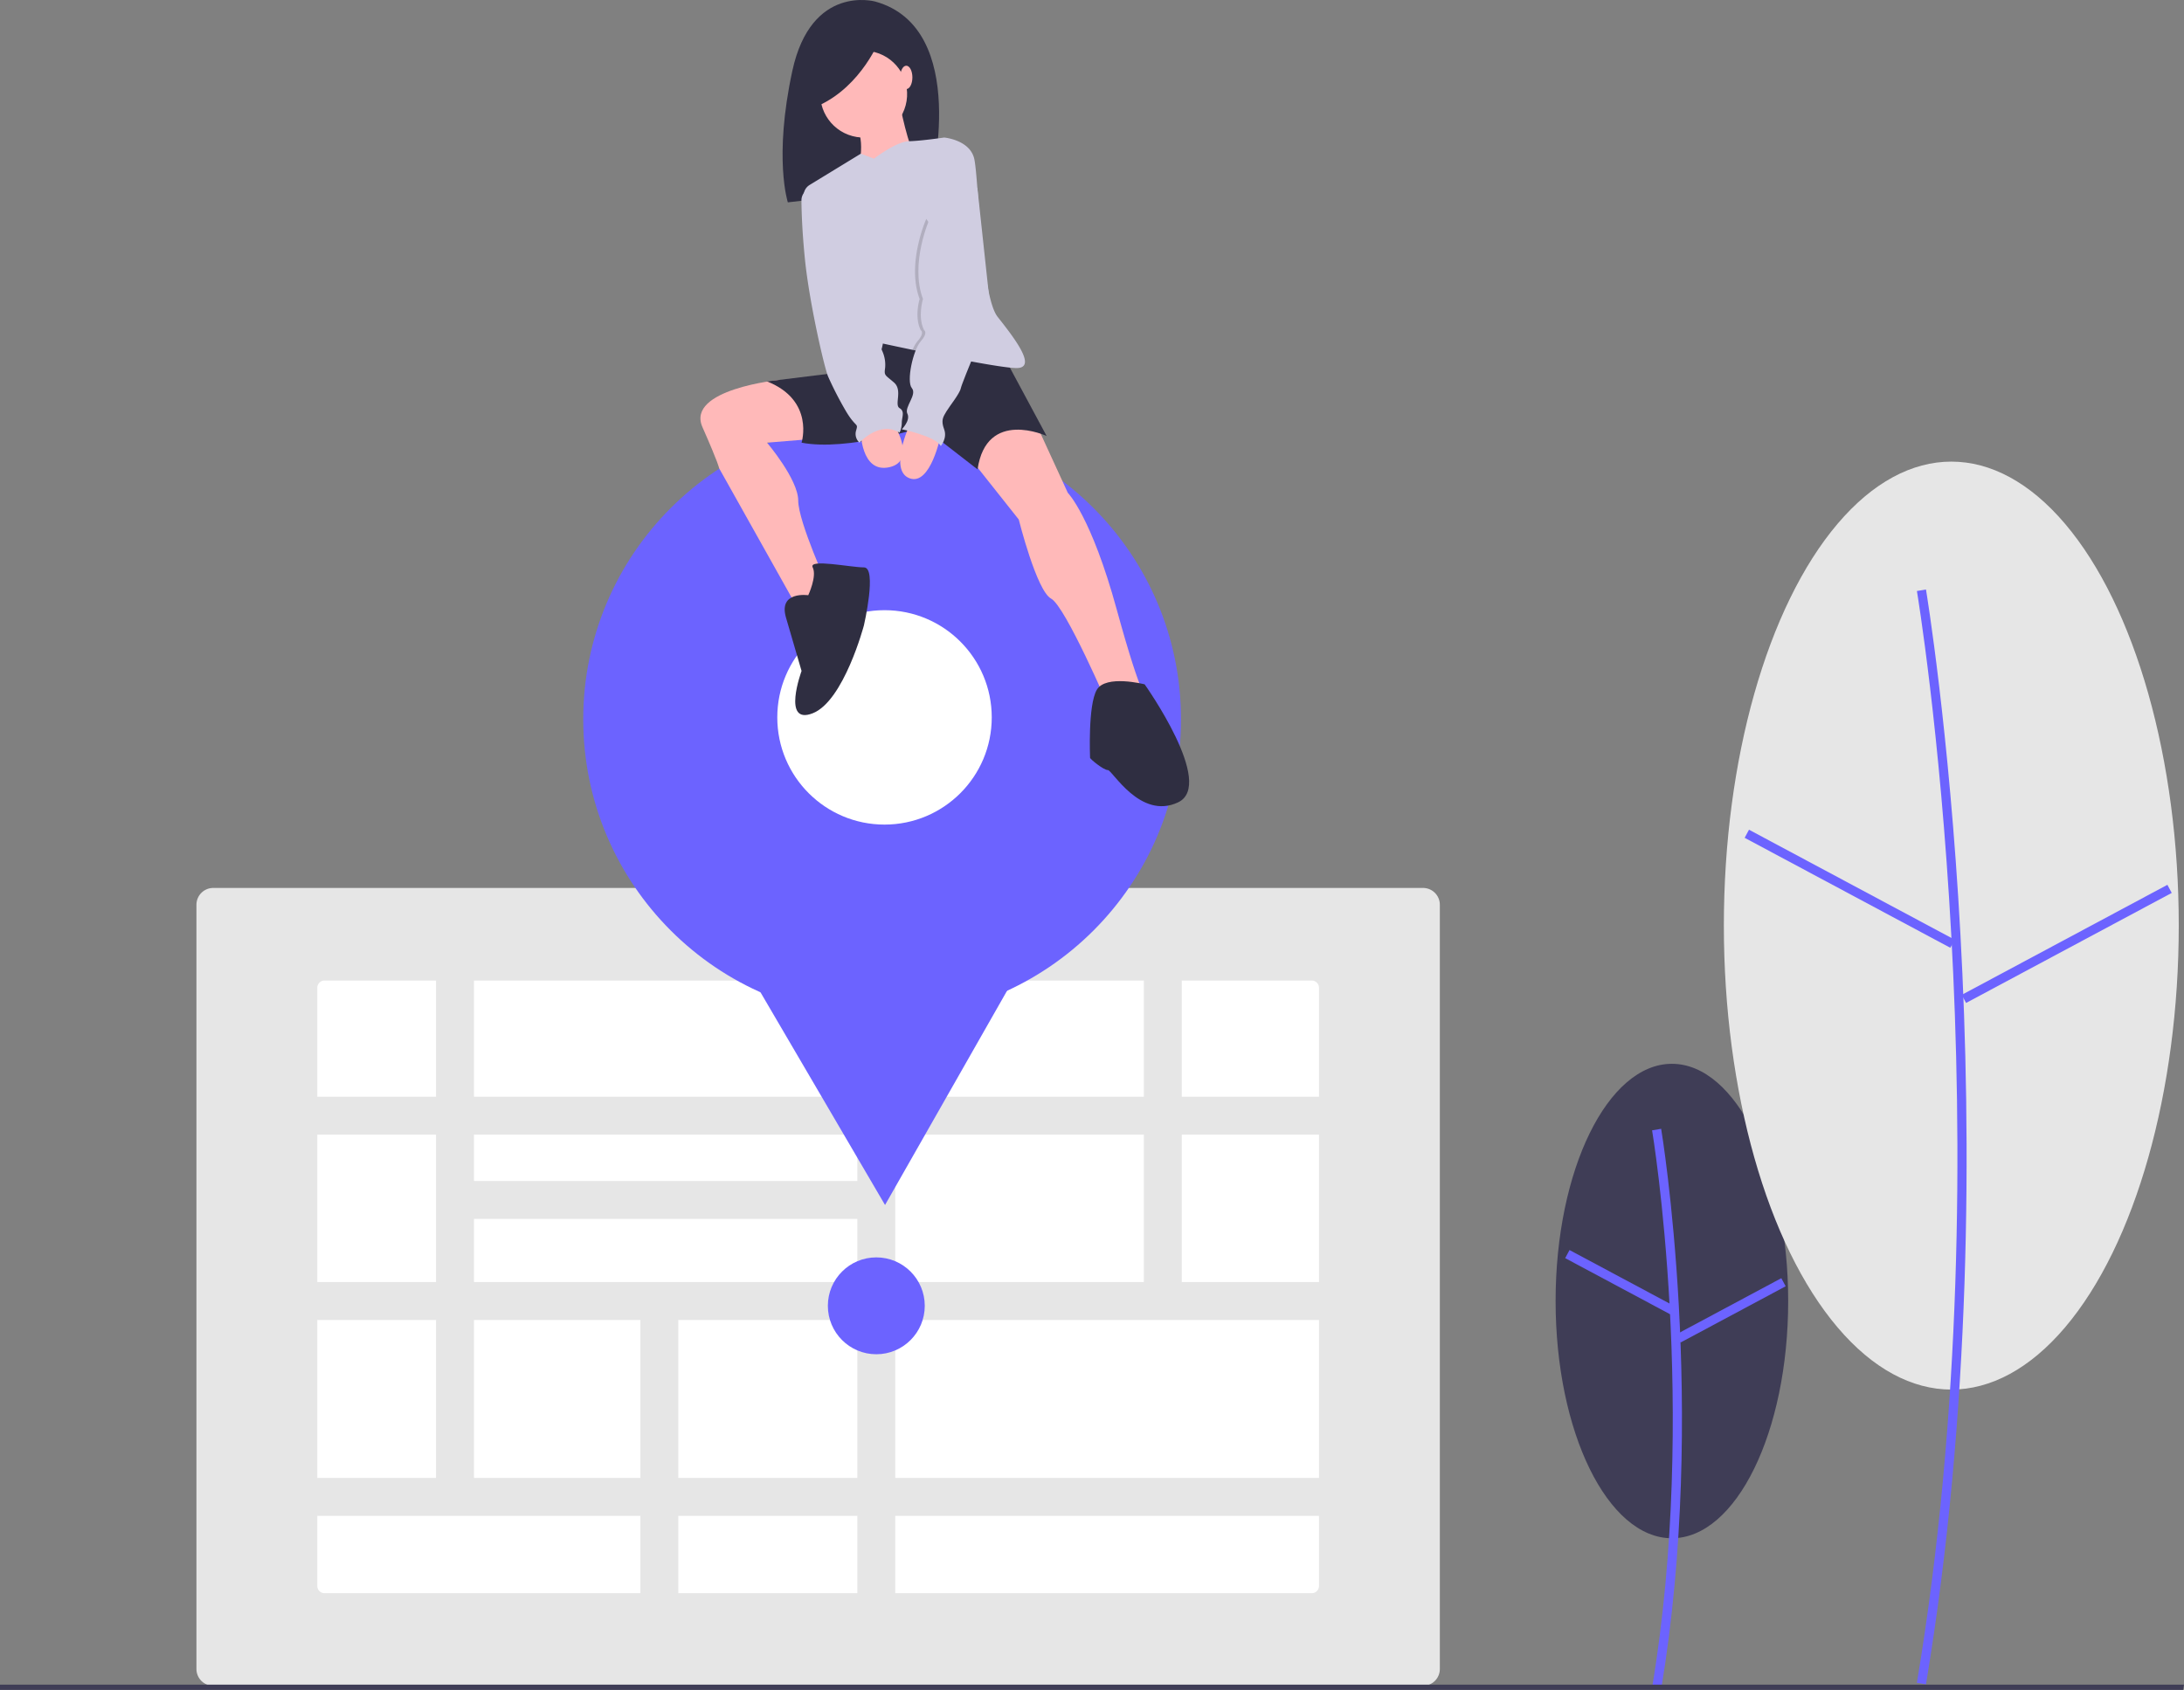 <svg id="fcaf27ad-0cd1-4b30-b749-00e238214d87"
     data-name="Layer 1"
     xmlns="http://www.w3.org/2000/svg"
     width="910.908"
     height="704.996"
     viewBox="0 0 910.908 704.996"
>
  <rect x="0" y="0" width="910.908" height="704.996" fill="#808080" stroke="none"/>
  <ellipse cx="697.317"
           cy="542.77"
           rx="48.503"
           ry="98.965"
           fill="#3f3d56"
  />
  <path d="M837.266,831.349c19.426-116.551.196-232.682-.001-233.84l-3.779.64c.196,1.153,19.315,116.673-.001,232.571Z"
        transform="translate(-144.428 -126.589)"
        fill="#6c63ff"
  />
  <rect x="818.153"
        y="636.629"
        width="3.833"
        height="49.74"
        transform="translate(-294.446 946.037) rotate(-61.858)"
        fill="#6c63ff"
  />
  <rect x="841.491"
        y="671.34"
        width="49.741"
        height="3.833"
        transform="translate(-359.607 361.931) rotate(-28.158)"
        fill="#6c63ff"
  />
  <ellipse cx="813.855"
           cy="386.144"
           rx="94.866"
           ry="193.564"
           fill="#e6e6e6"
  />
  <path d="M947.717,829.266c37.944-227.66.383-454.492-.001-456.756l-3.779.64c.383,2.259,37.834,228.48-.001,455.487Z"
        transform="translate(-144.428 -126.589)"
        fill="#6c63ff"
  />
  <rect x="913.97"
        y="448.714"
        width="3.833"
        height="97.287"
        transform="translate(-99.084 943.804) rotate(-61.858)"
        fill="#6c63ff"
  />
  <rect x="957.786"
        y="518.439"
        width="97.287"
        height="3.833"
        transform="translate(-270.875 409.923) rotate(-28.157)"
        fill="#6c63ff"
  />
  <path d="M737.958,829.874H233.362a7.008,7.008,0,0,1-7-7V504.028a7.008,7.008,0,0,1,7-7H737.958a7.008,7.008,0,0,1,7,7V822.874A7.008,7.008,0,0,1,737.958,829.874Z"
        transform="translate(-144.428 -126.589)"
        fill="#e6e6e6"
  />
  <path d="M279.766,535.666a3.003,3.003,0,0,0-3,3V788.237a3.003,3.003,0,0,0,3,3h411.788a3.003,3.003,0,0,0,3-3V538.666a3.003,3.003,0,0,0-3-3Z"
        transform="translate(-144.428 -126.589)"
        fill="#fff"
  />
  <rect x="126.572"
        y="457.542"
        width="424.553"
        height="15.815"
        fill="#e6e6e6"
  />
  <rect x="126.572"
        y="534.859"
        width="424.553"
        height="15.815"
        fill="#e6e6e6"
  />
  <rect x="189.774"
        y="492.687"
        width="177.478"
        height="15.815"
        fill="#e6e6e6"
  />
  <rect x="126.572"
        y="616.569"
        width="424.553"
        height="15.815"
        fill="#e6e6e6"
  />
  <rect x="181.866"
        y="408.077"
        width="15.815"
        height="218.157"
        fill="#e6e6e6"
  />
  <rect x="477.076"
        y="408.077"
        width="15.815"
        height="135.568"
        fill="#e6e6e6"
  />
  <rect x="357.586"
        y="408.077"
        width="15.815"
        height="257.571"
        fill="#e6e6e6"
  />
  <rect x="267.09"
        y="537.495"
        width="15.815"
        height="128.153"
        fill="#e6e6e6"
  />
  <circle cx="365.494"
          cy="544.767"
          r="20.208"
          fill="#6c63ff"
  />
  <polygon points="910.513 704.996 0 704.996 0 702.814 910.908 702.814 910.513 704.996"
           fill="#3f3d56"
  />
  <circle cx="367.916"
          cy="300.067"
          r="124.655"
          fill="#6c63ff"
  />
  <polygon points="369.135 502.707 329.753 435.433 290.371 368.159 368.323 367.69 446.275 367.221 407.705 434.964 369.135 502.707"
           fill="#6c63ff"
  />
  <circle cx="368.917"
          cy="299.283"
          r="44.724"
          fill="#fff"
  />
  <path d="M509.461,127.229s-26.674-7.514-34.563,28.928-1.878,54.85-1.878,54.85l59.546-6.95S549.472,138.312,509.461,127.229Z"
        transform="translate(-144.428 -126.589)"
        fill="#2f2e41"
  />
  <path d="M469.554,285.065s-39.126,3.897-32.157,19.693,6.969,17.19,6.969,17.19l34.379,61.325,11.15-11.615s-12.544-27.411-12.544-36.238S464.343,311.262,464.343,311.262l22.765-1.858Z"
        transform="translate(-144.428 -126.589)"
        fill="#ffb9b9"
  />
  <path d="M576.773,303.829l13.008,28.34s9.756,9.756,20.442,48.782,13.008,37.632,13.008,37.632l-16.261,3.252s-18.119-42.277-24.159-45.529-13.473-32.986-13.473-32.986l-21.371-26.946,6.504-14.402Z"
        transform="translate(-144.428 -126.589)"
        fill="#ffb9b9"
  />
  <path d="M560.977,271.307l19.977,37.167S555.867,296.86,552.15,322.412l-22.765-17.654s-31.592,10.221-50.64,6.504c0,0,5.575-17.654-14.402-25.552l45.065-5.575-1.858-9.756,4.646-9.292Z"
        transform="translate(-144.428 -126.589)"
        fill="#2f2e41"
  />
  <path d="M481.533,374.91s-12.544-1.858-9.292,9.292l6.504,22.3s-8.363,22.765,4.646,17.654,21.371-36.702,21.371-36.702,5.575-24.159,0-24.159-23.229-3.717-21.371,0S481.533,374.91,481.533,374.91Z"
        transform="translate(-144.428 -126.589)"
        fill="#2f2e41"
  />
  <path d="M621.838,412.077s-16.261-4.181-19.977,2.323-2.788,27.875-2.788,28.34,5.575,5.11,7.433,5.11,13.473,20.906,29.269,13.473S621.838,412.077,621.838,412.077Z"
        transform="translate(-144.428 -126.589)"
        fill="#2f2e41"
  />
  <circle cx="504.762"
          cy="165.846"
          r="18.119"
          transform="matrix(0.16, -0.987, 0.987, 0.16, 115.775, 510.936)"
          fill="#ffb9b9"
  />
  <path d="M519.629,169.563s3.717,19.513,6.969,22.3-24.623,6.969-24.623,6.969,4.181-13.473-.929-20.442S519.629,169.563,519.629,169.563Z"
        transform="translate(-144.428 -126.589)"
        fill="#ffb9b9"
  />
  <path d="M568.411,280.135c-3.164,0-11.22-1.31-20.251-2.997-7.814-1.459-16.367-3.192-23.113-4.595-7.224-1.505-12.386-2.63-12.386-2.63s-1.858,11.615-7.898,10.221c-5.203-1.199-20.753-55.513-24.958-70.524a5.222,5.222,0,0,1,2.309-5.868l21.357-13.041,5.473,2.091s9.245-7.145,14.611-7.289,14.658-1.538,14.658-1.538,10.685.929,12.544,8.827,2.788,57.144,9.756,65.971S577.238,280.135,568.411,280.135Z"
        transform="translate(-144.428 -126.589)"
        fill="#d0cde1"
  />
  <path d="M503.368,306.151s0,18.119,12.079,15.331.929-19.513.929-19.513Z"
        transform="translate(-144.428 -126.589)"
        fill="#ffb9b9"
  />
  <path d="M536.819,308.01s-4.181,21.371-13.008,18.119,0-22.3,0-22.3Z"
        transform="translate(-144.428 -126.589)"
        fill="#ffb9b9"
  />
  <path d="M556.331,257.37s-4.548,10.853-8.172,19.768c-7.814-1.459-16.367-3.192-23.113-4.595a13.302,13.302,0,0,1,2.016-3.559c3.252-3.717,1.394-4.646,1.394-4.646-2.788-5.575-.465-13.008-.465-13.008-5.575-14.867,2.788-33.45,2.788-33.45Z"
        transform="translate(-144.428 -126.589)"
        opacity="0.15"
        style="isolation:isolate"
  />
  <path d="M532.173,217.88s-8.363,18.583-2.788,33.45c0,0-2.323,7.433.465,13.008,0,0,1.858.929-1.394,4.646s-6.04,16.725-3.717,19.513-3.252,7.898-1.858,10.685-2.323,6.504-2.323,6.504,13.938,2.788,16.261,6.969c0,0,2.788-3.252,1.394-6.969s-.465-5.11.929-7.433,5.575-7.433,6.04-9.756S557.725,257.37,557.725,257.37l-5.665-52.492Z"
        transform="translate(-144.428 -126.589)"
        fill="#d0cde1"
  />
  <path d="M483.856,204.872l-.868.158a5.222,5.222,0,0,0-4.29,5.177c.033,4.665.296,12.943,1.442,24.399,1.858,18.583,8.363,46.459,9.756,49.246a148.298,148.298,0,0,0,7.433,14.402c4.181,6.969,5.11,4.646,4.181,7.898a4.893,4.893,0,0,0,1.394,5.11s8.363-9.292,16.725-4.181a10.352,10.352,0,0,0,.929-4.181c0-2.323,1.394-4.646-.929-6.04s1.394-7.433-2.323-10.685-4.181-2.788-3.717-6.04a13.839,13.839,0,0,0-.929-6.504Z"
        transform="translate(-144.428 -126.589)"
        fill="#d0cde1"
  />
  <path d="M511.536,142.572s-7.514,19.911-25.922,28.176l-3.005-17.657Z"
        transform="translate(-144.428 -126.589)"
        fill="#2f2e41"
  />
  <ellipse cx="377.988"
           cy="32.289"
           rx="2.555"
           ry="4.878"
           fill="#ffb9b9"
  />
</svg>

